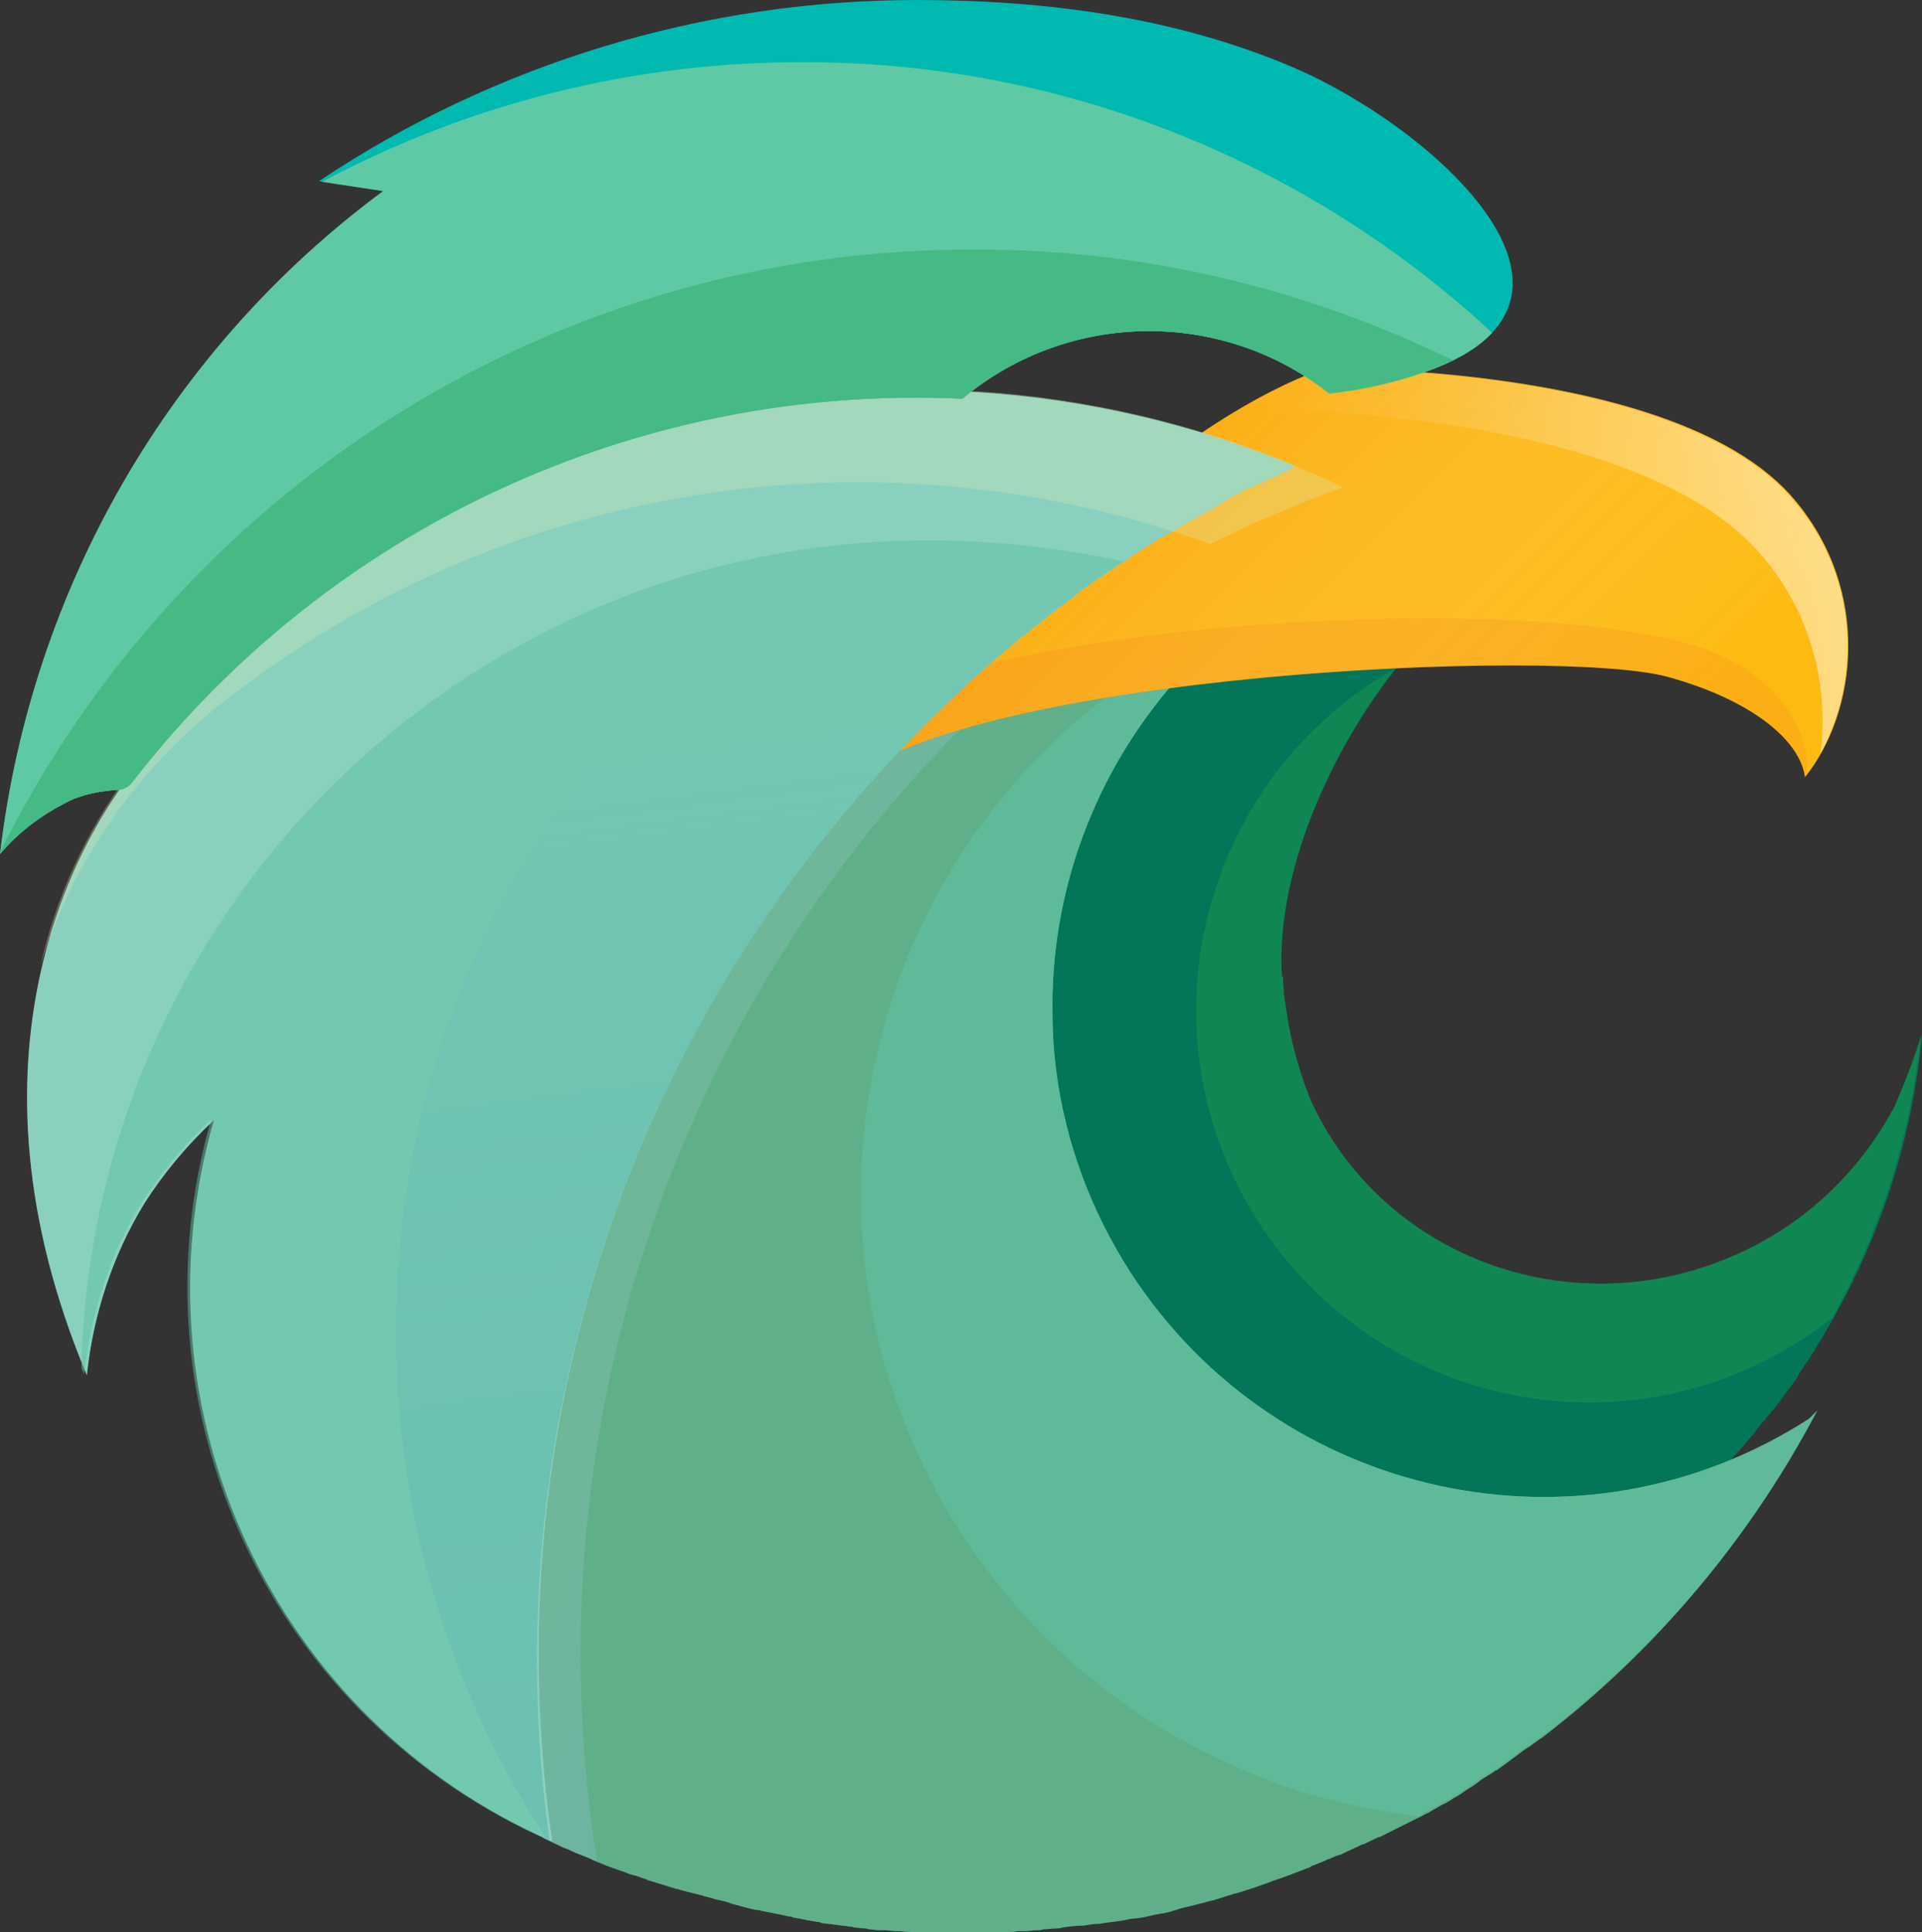 <?xml version="1.0" encoding="utf-8"?>
<!-- Generator: Adobe Illustrator 24.2.0, SVG Export Plug-In . SVG Version: 6.00 Build 0)  -->
<svg version="1.1" id="Layer_1" xmlns="http://www.w3.org/2000/svg" xmlns:xlink="http://www.w3.org/1999/xlink" x="0px" y="0px"
	 viewBox="0 0 210.2 211.3" style="enable-background:new 0 0 210.2 211.3;" xml:space="preserve">
<rect x="0" y="0" width="210.2" height="211.3" fill="#333333" stroke="none"/>
<style type="text/css">
	.st0{fill:#008C6B;}
	.st1{opacity:0.2;fill:#101D10;enable-background:new    ;}
	.st2{opacity:0.4;fill:#25A249;enable-background:new    ;}
	.st3{fill:#7DCAA9;}
	.st4{opacity:0.3;fill:#18743A;enable-background:new    ;}
	.st5{opacity:0.6;fill:#5DC1A3;enable-background:new    ;}
	.st6{opacity:0.5;fill:url(#SVGID_1_);enable-background:new    ;}
	.st7{fill:#FDBB11;}
	.st8{opacity:0.5;fill:url(#SVGID_2_);enable-background:new    ;}
	.st9{opacity:0.3;fill:url(#SVGID_3_);enable-background:new    ;}
	.st10{opacity:0.1;fill:#EE4036;enable-background:new    ;}
	.st11{fill:#98D9F3;}
	.st12{opacity:0.3;fill:#6ABD45;enable-background:new    ;}
	.st13{opacity:0.2;fill:url(#SVGID_4_);enable-background:new    ;}
	.st14{opacity:0.5;fill:#5DC1A3;enable-background:new    ;}
	.st15{opacity:0.3;fill:#D9E9B5;enable-background:new    ;}
	.st16{fill:#00B9B0;}
	.st17{opacity:0.6;fill:#9FD39F;enable-background:new    ;}
	.st18{fill:#45BA84;}
</style>
<g>
	<path class="st0" d="M210.2,113.2c-0.9,2.7-1.9,5.3-3,7.8c-3.9,7.4-10.3,13.3-18,16.5c-17.9,7.6-38.4-0.3-46-17.5
		c-1-2.6-1.8-5.3-2.3-8.1c-0.2-1.1-0.3-2.1-0.5-3.2c0-0.7-0.1-1.3-0.1-2c0,0.1-0.1,0.2-0.1,0.2c-0.8-12.1,6.2-26.6,13.9-35.5
		c-4,0.9-31.8,2.5-31.8,2.5s-28.2,35.2-15.8,78.8c3.5,12.3,11.7,28.3,19.1,33.6c0.6,0,1.3,0,1.9,0h0.2c0.3,0,0.6,0,0.9,0h0.3
		c0.3,0,0.7,0,1,0h0.2c0.8,0,1.5,0,2.3-0.1c0.1,0,0.2,0,0.3,0c0.3,0,0.6,0,0.9-0.1c0.1,0,0.2,0,0.3,0c0.3,0,0.6,0,0.9-0.1
		c0.1,0,0.1,0,0.2,0c0.8-0.1,1.5-0.1,2.3-0.2c0.1,0,0.2,0,0.3,0c0.3,0,0.6-0.1,0.9-0.1c0.1,0,0.2,0,0.3,0c0.3,0,0.6-0.1,0.9-0.1
		c0.1,0,0.2,0,0.2,0c0.4-0.1,0.8-0.1,1.2-0.2h0c0.4-0.1,0.7-0.1,1.1-0.2c0.1,0,0.2,0,0.3-0.1c0.3,0,0.6-0.1,0.8-0.1
		c0.1,0,0.2,0,0.3-0.1c0.3-0.1,0.6-0.1,0.9-0.2c0.1,0,0.2,0,0.3-0.1c0.4-0.1,0.8-0.2,1.1-0.2c0,0,0,0,0,0c0.4-0.1,0.7-0.2,1.1-0.2
		c0.1,0,0.2,0,0.3-0.1c0.3-0.1,0.5-0.1,0.8-0.2c0.1,0,0.2-0.1,0.4-0.1c0.3-0.1,0.6-0.1,0.8-0.2c0.1,0,0.2-0.1,0.3-0.1
		c0.4-0.1,0.8-0.2,1.1-0.3c0,0,0,0,0,0c0.4-0.1,0.7-0.2,1.1-0.3c0.1,0,0.2-0.1,0.3-0.1c0.3-0.1,0.5-0.2,0.8-0.2
		c0.1,0,0.3-0.1,0.4-0.1c0.3-0.1,0.5-0.2,0.8-0.3c0.1,0,0.2-0.1,0.3-0.1c0.4-0.1,0.7-0.3,1.1-0.4c0,0,0,0,0,0
		c0.4-0.1,0.7-0.3,1.1-0.4c0.1,0,0.2-0.1,0.3-0.1c0.3-0.1,0.5-0.2,0.8-0.3c0.1,0,0.3-0.1,0.4-0.1c0.3-0.1,0.5-0.2,0.8-0.3
		c0.1,0,0.2-0.1,0.3-0.1c0.4-0.1,0.7-0.3,1.1-0.4c0.5-0.2,1-0.4,1.5-0.6c0.2-0.1,0.3-0.1,0.5-0.2c0.3-0.1,0.7-0.3,1-0.5
		c0.2-0.1,0.4-0.2,0.5-0.3c0.3-0.1,0.6-0.3,0.9-0.4c0.2-0.1,0.4-0.2,0.5-0.3c0.3-0.2,0.6-0.3,0.9-0.5c0.2-0.1,0.3-0.2,0.5-0.3
		c0.3-0.2,0.7-0.4,1-0.5c0.1-0.1,0.3-0.1,0.4-0.2c0.5-0.3,0.9-0.5,1.4-0.8c0.1,0,0.1-0.1,0.2-0.1c0.4-0.2,0.8-0.4,1.1-0.7
		c0.1-0.1,0.3-0.2,0.4-0.3c0.3-0.2,0.6-0.4,0.9-0.6c0.2-0.1,0.3-0.2,0.5-0.3c0.3-0.2,0.6-0.4,0.8-0.5c0.2-0.1,0.3-0.2,0.5-0.3
		c0.3-0.2,0.6-0.4,0.9-0.6c0.1-0.1,0.3-0.2,0.4-0.3c0.4-0.2,0.7-0.5,1.1-0.7c0.1,0,0.1-0.1,0.2-0.1c0.4-0.3,0.8-0.6,1.3-0.9
		c0.1-0.1,0.2-0.1,0.2-0.2c0.3-0.2,0.7-0.5,1-0.7c0.1-0.1,0.3-0.2,0.4-0.3c0.3-0.2,0.6-0.4,0.8-0.7c0.1-0.1,0.3-0.2,0.4-0.3
		c0.3-0.2,0.5-0.4,0.8-0.7c0.1-0.1,0.3-0.2,0.4-0.3c0.3-0.2,0.6-0.5,0.9-0.7c0.1-0.1,0.2-0.2,0.3-0.3c0.8-0.7,1.5-1.4,2.3-2.1
		c0.1-0.1,0.2-0.1,0.2-0.2c0.3-0.3,0.6-0.6,0.9-0.8c0.1-0.1,0.2-0.2,0.3-0.3c0.3-0.3,0.5-0.5,0.8-0.8c0.1-0.1,0.2-0.2,0.3-0.3
		c0.3-0.3,0.5-0.5,0.8-0.8c0.1-0.1,0.2-0.2,0.3-0.3c0.3-0.3,0.6-0.6,0.8-0.9c0.1-0.1,0.1-0.1,0.2-0.2c0.7-0.8,1.3-1.5,2-2.3
		c0.1-0.1,0.1-0.2,0.2-0.3c0.2-0.3,0.5-0.6,0.7-0.9c0.1-0.1,0.2-0.2,0.3-0.3c0.2-0.3,0.5-0.6,0.7-0.9c0.1-0.1,0.2-0.2,0.3-0.3
		c0.2-0.3,0.5-0.6,0.7-0.9c0.1-0.1,0.1-0.2,0.2-0.3c0.3-0.4,0.5-0.7,0.8-1.1c0,0,0-0.1,0.1-0.1c0.3-0.4,0.6-0.8,0.9-1.3
		c0,0,0,0,0-0.1c0.3-0.4,0.5-0.8,0.8-1.2c0.1-0.1,0.1-0.2,0.2-0.3c0.2-0.3,0.4-0.6,0.6-0.9c0.1-0.1,0.2-0.2,0.2-0.4
		c0.2-0.3,0.4-0.6,0.6-0.9c0-0.1,0.1-0.1,0.1-0.2l0,0C205.4,136.2,209.1,124.9,210.2,113.2z"/>
	<path class="st1" d="M210.2,113.2c-0.9,2.7-1.9,5.3-3,7.8c-3.9,7.4-10.3,13.3-18,16.5c-17.9,7.6-38.4-0.3-46-17.5
		c-1-2.6-1.8-5.3-2.3-8.1c-0.2-1.1-0.3-2.1-0.5-3.2c0-0.7-0.1-1.3-0.1-2c0,0.1-0.1,0.2-0.1,0.2c-0.8-12.1,6.2-26.6,13.9-35.5
		c-4,0.9-31.8,2.5-31.8,2.5s-28.2,35.2-15.8,78.8c3.5,12.3,11.7,28.3,19.1,33.6c0.6,0,1.3,0,1.9,0h0.2c0.3,0,0.6,0,0.9,0h0.3
		c0.3,0,0.7,0,1,0h0.2c0.8,0,1.5,0,2.3-0.1c0.1,0,0.2,0,0.3,0c0.3,0,0.6,0,0.9-0.1c0.1,0,0.2,0,0.3,0c0.3,0,0.6,0,0.9-0.1
		c0.1,0,0.1,0,0.2,0c0.8-0.1,1.5-0.1,2.3-0.2c0.1,0,0.2,0,0.3,0c0.3,0,0.6-0.1,0.9-0.1c0.1,0,0.2,0,0.3,0c0.3,0,0.6-0.1,0.9-0.1
		c0.1,0,0.2,0,0.2,0c0.4-0.1,0.8-0.1,1.2-0.2h0c0.4-0.1,0.7-0.1,1.1-0.2c0.1,0,0.2,0,0.3-0.1c0.3,0,0.6-0.1,0.8-0.1
		c0.1,0,0.2,0,0.3-0.1c0.3-0.1,0.6-0.1,0.9-0.2c0.1,0,0.2,0,0.3-0.1c0.4-0.1,0.8-0.2,1.1-0.2c0,0,0,0,0,0c0.4-0.1,0.7-0.2,1.1-0.2
		c0.1,0,0.2,0,0.3-0.1c0.3-0.1,0.5-0.1,0.8-0.2c0.1,0,0.2-0.1,0.4-0.1c0.3-0.1,0.6-0.1,0.8-0.2c0.1,0,0.2-0.1,0.3-0.1
		c0.4-0.1,0.8-0.2,1.1-0.3c0,0,0,0,0,0c0.4-0.1,0.7-0.2,1.1-0.3c0.1,0,0.2-0.1,0.3-0.1c0.3-0.1,0.5-0.2,0.8-0.2
		c0.1,0,0.3-0.1,0.4-0.1c0.3-0.1,0.5-0.2,0.8-0.3c0.1,0,0.2-0.1,0.3-0.1c0.4-0.1,0.7-0.3,1.1-0.4c0,0,0,0,0,0
		c0.4-0.1,0.7-0.3,1.1-0.4c0.1,0,0.2-0.1,0.3-0.1c0.3-0.1,0.5-0.2,0.8-0.3c0.1,0,0.3-0.1,0.4-0.1c0.3-0.1,0.5-0.2,0.8-0.3
		c0.1,0,0.2-0.1,0.3-0.1c0.4-0.1,0.7-0.3,1.1-0.4c0.5-0.2,1-0.4,1.5-0.6c0.2-0.1,0.3-0.1,0.5-0.2c0.3-0.1,0.7-0.3,1-0.5
		c0.2-0.1,0.4-0.2,0.5-0.3c0.3-0.1,0.6-0.3,0.9-0.4c0.2-0.1,0.4-0.2,0.5-0.3c0.3-0.2,0.6-0.3,0.9-0.5c0.2-0.1,0.3-0.2,0.5-0.3
		c0.3-0.2,0.7-0.4,1-0.5c0.1-0.1,0.3-0.1,0.4-0.2c0.5-0.3,0.9-0.5,1.4-0.8c0.1,0,0.1-0.1,0.2-0.1c0.4-0.2,0.8-0.4,1.1-0.7
		c0.1-0.1,0.3-0.2,0.4-0.3c0.3-0.2,0.6-0.4,0.9-0.6c0.2-0.1,0.3-0.2,0.5-0.3c0.3-0.2,0.6-0.4,0.8-0.5c0.2-0.1,0.3-0.2,0.5-0.3
		c0.3-0.2,0.6-0.4,0.9-0.6c0.1-0.1,0.3-0.2,0.4-0.3c0.4-0.2,0.7-0.5,1.1-0.7c0.1,0,0.1-0.1,0.2-0.1c0.4-0.3,0.8-0.6,1.3-0.9
		c0.1-0.1,0.2-0.1,0.2-0.2c0.3-0.2,0.7-0.5,1-0.7c0.1-0.1,0.3-0.2,0.4-0.3c0.3-0.2,0.6-0.4,0.8-0.7c0.1-0.1,0.3-0.2,0.4-0.3
		c0.3-0.2,0.5-0.4,0.8-0.7c0.1-0.1,0.3-0.2,0.4-0.3c0.3-0.2,0.6-0.5,0.9-0.7c0.1-0.1,0.2-0.2,0.3-0.3c0.8-0.7,1.5-1.4,2.3-2.1
		c0.1-0.1,0.2-0.1,0.2-0.2c0.3-0.3,0.6-0.6,0.9-0.8c0.1-0.1,0.2-0.2,0.3-0.3c0.3-0.3,0.5-0.5,0.8-0.8c0.1-0.1,0.2-0.2,0.3-0.3
		c0.3-0.3,0.5-0.5,0.8-0.8c0.1-0.1,0.2-0.2,0.3-0.3c0.3-0.3,0.6-0.6,0.8-0.9c0.1-0.1,0.1-0.1,0.2-0.2c0.7-0.8,1.3-1.5,2-2.3
		c0.1-0.1,0.1-0.2,0.2-0.3c0.2-0.3,0.5-0.6,0.7-0.9c0.1-0.1,0.2-0.2,0.3-0.3c0.2-0.3,0.5-0.6,0.7-0.9c0.1-0.1,0.2-0.2,0.3-0.3
		c0.2-0.3,0.5-0.6,0.7-0.9c0.1-0.1,0.1-0.2,0.2-0.3c0.3-0.4,0.5-0.7,0.8-1.1c0,0,0-0.1,0.1-0.1c0.3-0.4,0.6-0.8,0.9-1.3
		c0,0,0,0,0-0.1c0.3-0.4,0.5-0.8,0.8-1.2c0.1-0.1,0.1-0.2,0.2-0.3c0.2-0.3,0.4-0.6,0.6-0.9c0.1-0.1,0.2-0.2,0.2-0.4
		c0.2-0.3,0.4-0.6,0.6-0.9c0-0.1,0.1-0.1,0.1-0.2l0,0C205.4,136.2,209.1,124.9,210.2,113.2z"/>
	<path class="st2" d="M207.2,121c-3.9,7.4-10.3,13.3-18,16.5c-17.9,7.6-38.4-0.3-46-17.5c-1-2.6-1.8-5.3-2.3-8.1
		c-0.2-1.1-0.3-2.1-0.5-3.2c0-0.7-0.1-1.3-0.1-2c0,0.1-0.1,0.2-0.1,0.2c-0.8-11.3,5.3-24.8,12.4-33.8
		c-20.6,11.7-27.9,37.9-16.2,58.5s37.9,27.9,58.5,16.2c1.9-1.1,3.8-2.3,5.5-3.7c5.3-9.6,8.6-20.1,9.7-31
		C209.3,115.9,208.3,118.5,207.2,121z"/>
	<path class="st3" d="M198.7,154.3c-0.3,0.3-0.6,0.6-0.9,0.9c-24.9,16-58.1,8.8-74.2-16.1c-4.3-6.7-7.1-14.2-8.1-22.1
		c-0.3-2.3-0.4-4.6-0.4-7c0-13.6,5.2-26.7,14.5-36.7c-6.9,0.5-13.3,1.2-15.6,1.7c-11.2,2.7-21.1,8.5-29.6,16.5
		C69,106,58.4,127.2,53.4,149.1c-3.8,16.8-0.3,41.4,6,51.9c0.8,0.4,1.5,0.7,2.3,1.1c0.1,0,0.2,0.1,0.3,0.1c0.4,0.2,0.7,0.3,1.1,0.5
		c0.1,0,0.2,0.1,0.3,0.1c0.4,0.2,0.8,0.3,1.2,0.5c0.1,0,0.1,0.1,0.2,0.1c0.9,0.4,1.9,0.8,2.8,1.1c0.1,0,0.2,0.1,0.3,0.1
		c0.4,0.1,0.7,0.3,1.1,0.4c0.1,0,0.2,0.1,0.4,0.1c0.4,0.1,0.8,0.3,1.2,0.4c0.1,0,0.2,0.1,0.2,0.1c1,0.3,1.9,0.6,2.9,0.9
		c0.1,0,0.2,0.1,0.4,0.1c0.4,0.1,0.7,0.2,1.1,0.3c0.1,0,0.3,0.1,0.4,0.1c0.4,0.1,0.8,0.2,1.2,0.3c0.1,0,0.2,0.1,0.3,0.1
		c0.5,0.1,1,0.3,1.5,0.4l0,0c0.5,0.1,1,0.2,1.4,0.4c0.1,0,0.3,0.1,0.4,0.1c0.4,0.1,0.7,0.2,1.1,0.3c0.1,0,0.3,0.1,0.4,0.1
		c0.4,0.1,0.8,0.2,1.1,0.2c0.1,0,0.2,0.1,0.4,0.1c0.5,0.1,1,0.2,1.5,0.3c0,0,0,0,0,0c0.5,0.1,1,0.2,1.4,0.3c0.1,0,0.3,0,0.4,0.1
		c0.4,0.1,0.7,0.1,1.1,0.2c0.2,0,0.3,0.1,0.5,0.1c0.4,0.1,0.7,0.1,1.1,0.2c0.1,0,0.3,0,0.4,0.1c0.5,0.1,1,0.1,1.5,0.2c0,0,0,0,0.1,0
		c0.5,0.1,1,0.1,1.5,0.2c0.2,0,0.3,0,0.5,0.1c0.4,0,0.7,0.1,1.1,0.1c0.2,0,0.3,0,0.5,0.1c0.4,0,0.7,0.1,1.1,0.1c0.2,0,0.3,0,0.5,0
		c0.5,0,1,0.1,1.5,0.1h0.1c0.5,0,1,0.1,1.5,0.1c0.2,0,0.3,0,0.5,0c0.4,0,0.7,0,1.1,0c0.2,0,0.4,0,0.5,0c0.4,0,0.7,0,1.1,0
		c0.2,0,0.3,0,0.5,0c0.5,0,1,0,1.6,0c0.7,0,1.4,0,2.1,0c0.2,0,0.4,0,0.7,0c0.5,0,0.9,0,1.4,0c0.3,0,0.5,0,0.8,0c0.4,0,0.9,0,1.3-0.1
		c0.3,0,0.5,0,0.8,0c0.4,0,0.9-0.1,1.3-0.1c0.3,0,0.5,0,0.7-0.1c0.5,0,1-0.1,1.5-0.1c0.2,0,0.4,0,0.6-0.1c0.7-0.1,1.4-0.2,2-0.2
		c0.1,0,0.2,0,0.3,0c0.6-0.1,1.1-0.2,1.7-0.2c0.2,0,0.4-0.1,0.7-0.1c0.5-0.1,0.9-0.1,1.4-0.2c0.2,0,0.5-0.1,0.7-0.1
		c0.4-0.1,0.9-0.2,1.3-0.2c0.2,0,0.5-0.1,0.7-0.1c0.5-0.1,0.9-0.2,1.3-0.3c0.2,0,0.4-0.1,0.6-0.1c0.6-0.1,1.1-0.2,1.6-0.4
		c0.1,0,0.2,0,0.3-0.1c0.7-0.2,1.3-0.3,2-0.5c0.1,0,0.3-0.1,0.4-0.1c0.5-0.1,1-0.3,1.6-0.4c0.2-0.1,0.4-0.1,0.6-0.2
		c0.4-0.1,0.9-0.3,1.3-0.4c0.2-0.1,0.4-0.1,0.7-0.2c0.4-0.1,0.9-0.3,1.3-0.4c0.2-0.1,0.4-0.1,0.6-0.2c0.5-0.2,0.9-0.3,1.4-0.5
		c0.2-0.1,0.3-0.1,0.5-0.2c1.3-0.4,2.5-0.9,3.8-1.4c0.1,0,0.3-0.1,0.4-0.2c0.5-0.2,1-0.4,1.5-0.6c0.2-0.1,0.4-0.2,0.5-0.2
		c0.4-0.2,0.9-0.4,1.3-0.5c0.2-0.1,0.4-0.2,0.6-0.3c0.4-0.2,0.9-0.4,1.3-0.6c0.2-0.1,0.3-0.2,0.5-0.2c0.5-0.2,1-0.5,1.5-0.7
		c0.1-0.1,0.2-0.1,0.3-0.1c1.2-0.6,2.4-1.2,3.6-1.8c0.1-0.1,0.3-0.1,0.4-0.2c0.5-0.2,0.9-0.5,1.4-0.7c0.2-0.1,0.3-0.2,0.5-0.3
		c0.4-0.2,0.8-0.5,1.3-0.7c0.2-0.1,0.3-0.2,0.5-0.3c0.4-0.3,0.9-0.5,1.3-0.8c0.1-0.1,0.3-0.2,0.4-0.3c0.5-0.3,1-0.6,1.5-1
		c0,0,0.1-0.1,0.1-0.1c0.6-0.4,1.2-0.7,1.7-1.1c0,0,0,0,0.1,0c0.5-0.4,1-0.7,1.5-1.1c0.1-0.1,0.3-0.2,0.4-0.3
		c0.4-0.3,0.8-0.6,1.2-0.9c0.2-0.1,0.3-0.2,0.5-0.3c0.4-0.3,0.8-0.6,1.1-0.8c0.1-0.1,0.2-0.1,0.3-0.2h0
		C181.2,180.4,191.4,168.2,198.7,154.3z"/>
	<path class="st4" d="M198.7,154.3c-0.3,0.3-0.6,0.6-0.9,0.9c-24.9,16-58.1,8.8-74.2-16.1c-4.3-6.7-7.1-14.2-8.1-22.1
		c-0.3-2.3-0.4-4.6-0.4-7c0-13.6,5.2-26.7,14.5-36.7c-6.9,0.5-13.3,1.2-15.6,1.7c-11.2,2.7-21.1,8.5-29.6,16.5
		C69,106,58.4,127.2,53.4,149.1c-3.8,16.8-0.3,41.4,6,51.9c0.8,0.4,1.5,0.7,2.3,1.1c0.1,0,0.2,0.1,0.3,0.1c0.4,0.2,0.7,0.3,1.1,0.5
		c0.1,0,0.2,0.1,0.3,0.1c0.4,0.2,0.8,0.3,1.2,0.5c0.1,0,0.1,0.1,0.2,0.1c0.9,0.4,1.9,0.8,2.8,1.1c0.1,0,0.2,0.1,0.3,0.1
		c0.4,0.1,0.7,0.3,1.1,0.4c0.1,0,0.2,0.1,0.4,0.1c0.4,0.1,0.8,0.3,1.2,0.4c0.1,0,0.2,0.1,0.2,0.1c1,0.3,1.9,0.6,2.9,0.9
		c0.1,0,0.2,0.1,0.4,0.1c0.4,0.1,0.7,0.2,1.1,0.3c0.1,0,0.3,0.1,0.4,0.1c0.4,0.1,0.8,0.2,1.2,0.3c0.1,0,0.2,0.1,0.3,0.1
		c0.5,0.1,1,0.3,1.5,0.4l0,0c0.5,0.1,1,0.2,1.4,0.4c0.1,0,0.3,0.1,0.4,0.1c0.4,0.1,0.7,0.2,1.1,0.3c0.1,0,0.3,0.1,0.4,0.1
		c0.4,0.1,0.8,0.2,1.1,0.2c0.1,0,0.2,0.1,0.4,0.1c0.5,0.1,1,0.2,1.5,0.3c0,0,0,0,0,0c0.5,0.1,1,0.2,1.4,0.3c0.1,0,0.3,0,0.4,0.1
		c0.4,0.1,0.7,0.1,1.1,0.2c0.2,0,0.3,0.1,0.5,0.1c0.4,0.1,0.7,0.1,1.1,0.2c0.1,0,0.3,0,0.4,0.1c0.5,0.1,1,0.1,1.5,0.2c0,0,0,0,0.1,0
		c0.5,0.1,1,0.1,1.5,0.2c0.2,0,0.3,0,0.5,0.1c0.4,0,0.7,0.1,1.1,0.1c0.2,0,0.3,0,0.5,0.1c0.4,0,0.7,0.1,1.1,0.1c0.2,0,0.3,0,0.5,0
		c0.5,0,1,0.1,1.5,0.1h0.1c0.5,0,1,0.1,1.5,0.1c0.2,0,0.3,0,0.5,0c0.4,0,0.7,0,1.1,0c0.2,0,0.4,0,0.5,0c0.4,0,0.7,0,1.1,0
		c0.2,0,0.3,0,0.5,0c0.5,0,1,0,1.6,0c0.7,0,1.4,0,2.1,0c0.2,0,0.4,0,0.7,0c0.5,0,0.9,0,1.4,0c0.3,0,0.5,0,0.8,0c0.4,0,0.9,0,1.3-0.1
		c0.3,0,0.5,0,0.8,0c0.4,0,0.9-0.1,1.3-0.1c0.3,0,0.5,0,0.7-0.1c0.5,0,1-0.1,1.5-0.1c0.2,0,0.4,0,0.6-0.1c0.7-0.1,1.4-0.2,2-0.2
		c0.1,0,0.2,0,0.3,0c0.6-0.1,1.1-0.2,1.7-0.2c0.2,0,0.4-0.1,0.7-0.1c0.5-0.1,0.9-0.1,1.4-0.2c0.2,0,0.5-0.1,0.7-0.1
		c0.4-0.1,0.9-0.2,1.3-0.2c0.2,0,0.5-0.1,0.7-0.1c0.5-0.1,0.9-0.2,1.3-0.3c0.2,0,0.4-0.1,0.6-0.1c0.6-0.1,1.1-0.2,1.6-0.4
		c0.1,0,0.2,0,0.3-0.1c0.7-0.2,1.3-0.3,2-0.5c0.1,0,0.3-0.1,0.4-0.1c0.5-0.1,1-0.3,1.6-0.4c0.2-0.1,0.4-0.1,0.6-0.2
		c0.4-0.1,0.9-0.3,1.3-0.4c0.2-0.1,0.4-0.1,0.7-0.2c0.4-0.1,0.9-0.3,1.3-0.4c0.2-0.1,0.4-0.1,0.6-0.2c0.5-0.2,0.9-0.3,1.4-0.5
		c0.2-0.1,0.3-0.1,0.5-0.2c1.3-0.4,2.5-0.9,3.8-1.4c0.1,0,0.3-0.1,0.4-0.2c0.5-0.2,1-0.4,1.5-0.6c0.2-0.1,0.4-0.2,0.5-0.2
		c0.4-0.2,0.9-0.4,1.3-0.5c0.2-0.1,0.4-0.2,0.6-0.3c0.4-0.2,0.9-0.4,1.3-0.6c0.2-0.1,0.3-0.2,0.5-0.2c0.5-0.2,1-0.5,1.5-0.7
		c0.1-0.1,0.2-0.1,0.3-0.1c1.2-0.6,2.4-1.2,3.6-1.8c0.1-0.1,0.3-0.1,0.4-0.2c0.5-0.2,0.9-0.5,1.4-0.7c0.2-0.1,0.3-0.2,0.5-0.3
		c0.4-0.2,0.8-0.5,1.3-0.7c0.2-0.1,0.3-0.2,0.5-0.3c0.4-0.3,0.9-0.5,1.3-0.8c0.1-0.1,0.3-0.2,0.4-0.3c0.5-0.3,1-0.6,1.5-1
		c0,0,0.1-0.1,0.1-0.1c0.6-0.4,1.2-0.7,1.7-1.1c0,0,0,0,0.1,0c0.5-0.4,1-0.7,1.5-1.1c0.1-0.1,0.3-0.2,0.4-0.3
		c0.4-0.3,0.8-0.6,1.2-0.9c0.2-0.1,0.3-0.2,0.5-0.3c0.4-0.3,0.8-0.6,1.1-0.8c0.1-0.1,0.2-0.1,0.3-0.2h0
		C181.2,180.4,191.4,168.2,198.7,154.3z"/>
	<path class="st5" d="M197.8,155.2c-24.9,16-58.1,8.8-74.2-16.1c-4.3-6.7-7.1-14.2-8.1-22.1c-0.3-2.3-0.4-4.6-0.4-7
		c0-13.6,5.2-26.7,14.5-36.7c-1.7,0.1-3.4,0.3-5.1,0.4c-31.4,21.1-39.8,63.6-18.7,95c11.2,16.7,29.2,27.6,49.2,29.9
		c0.5-0.2,0.9-0.5,1.4-0.7c0.2-0.1,0.3-0.2,0.5-0.3c0.4-0.2,0.8-0.5,1.3-0.7c0.2-0.1,0.3-0.2,0.5-0.3c0.4-0.3,0.9-0.5,1.3-0.8
		c0.1-0.1,0.3-0.2,0.4-0.3c0.5-0.3,1-0.6,1.5-1c0,0,0.1-0.1,0.1-0.1c0.6-0.4,1.2-0.7,1.7-1.1c0,0,0,0,0.1,0c0.5-0.4,1-0.7,1.5-1.1
		c0.1-0.1,0.3-0.2,0.4-0.3c0.4-0.3,0.8-0.6,1.2-0.9c0.2-0.1,0.3-0.2,0.5-0.3c0.4-0.3,0.8-0.6,1.1-0.8c0.1-0.1,0.2-0.1,0.3-0.2h0
		c12.5-9.5,22.7-21.6,30-35.5C198.4,154.7,198.1,155,197.8,155.2z"/>
	
		<linearGradient id="SVGID_1_" gradientUnits="userSpaceOnUse" x1="67.717" y1="63.776" x2="166.646" y2="25.59" gradientTransform="matrix(1 0 0 -1 -18.398 189.648)">
		<stop  offset="0" style="stop-color:#FAFBFB;stop-opacity:0"/>
		<stop  offset="0.112" style="stop-color:#D7E7F2;stop-opacity:0.19"/>
		<stop  offset="0.274" style="stop-color:#ABCCE7;stop-opacity:0.435"/>
		<stop  offset="0.434" style="stop-color:#86B7DE;stop-opacity:0.638"/>
		<stop  offset="0.59" style="stop-color:#69A6D6;stop-opacity:0.796"/>
		<stop  offset="0.739" style="stop-color:#559AD1;stop-opacity:0.909"/>
		<stop  offset="0.879" style="stop-color:#4892CE;stop-opacity:0.977"/>
		<stop  offset="1" style="stop-color:#4490CD"/>
	</linearGradient>
	<path class="st6" d="M63.5,180.8c0-39.2,16-76.8,44.4-103.9c-8.8,3.2-16.8,8.2-23.6,14.7C69,106,58.4,127.2,53.4,149.1
		c-3.8,16.8-0.3,41.4,6,51.9c0.8,0.4,1.5,0.7,2.3,1.1c0.1,0,0.2,0.1,0.3,0.1c0.4,0.2,0.7,0.3,1.1,0.5c0.1,0,0.2,0.1,0.3,0.1
		c0.4,0.2,0.8,0.3,1.2,0.5c0.1,0,0.1,0.1,0.2,0.1c0.2,0.1,0.3,0.1,0.5,0.2C64.1,196.1,63.5,188.4,63.5,180.8z"/>
	<path class="st7" d="M182.3,74c9.5,2.6,14.6,7.1,15.1,11c5.7-7.1,7.3-20.3-1.1-30.3c-12.5-15-51.5-14.4-51.5-14.4
		s-11.2,3.5-24.1,15.7c-15.7,14.9-28.5,29.7-28.5,29.7C106.6,73.6,170.4,70.8,182.3,74z"/>
	
		<linearGradient id="SVGID_2_" gradientUnits="userSpaceOnUse" x1="157.913" y1="122.616" x2="218.393" y2="133.28" gradientTransform="matrix(1 0 0 -1 -18.398 189.648)">
		<stop  offset="0" style="stop-color:#FFFFFF;stop-opacity:0"/>
		<stop  offset="8.797000e-02" style="stop-color:#FFFFFF;stop-opacity:4.749000e-02"/>
		<stop  offset="0.248" style="stop-color:#FFFFFF;stop-opacity:0.174"/>
		<stop  offset="0.461" style="stop-color:#FFFFFF;stop-opacity:0.379"/>
		<stop  offset="0.72" style="stop-color:#FFFFFF;stop-opacity:0.662"/>
		<stop  offset="1" style="stop-color:#FFFFFF"/>
	</linearGradient>
	<path class="st8" d="M192.8,60.9c5,5.9,7.3,13.7,6.3,21.5c4.8-8.9,3.7-19.9-2.9-27.6c-12.5-15-51.5-14.4-51.5-14.4
		c-3.2,1.1-6.3,2.6-9.3,4.4C142,44.7,179.9,45.4,192.8,60.9z"/>
	
		<linearGradient id="SVGID_3_" gradientUnits="userSpaceOnUse" x1="196.662" y1="85.538" x2="143.755" y2="138.445" gradientTransform="matrix(1 0 0 -1 -18.398 189.648)">
		<stop  offset="0.177" style="stop-color:#FFFFFF;stop-opacity:0"/>
		<stop  offset="1" style="stop-color:#F6921E"/>
	</linearGradient>
	<path class="st9" d="M182.3,74c9.5,2.6,14.6,7.1,15.1,11c5.7-7.1,7.3-20.3-1.1-30.3c-12.5-15-51.5-14.4-51.5-14.4
		s-11.2,3.5-24.1,15.7c-15.7,14.9-28.5,29.7-28.5,29.7C106.6,73.6,170.4,70.8,182.3,74z"/>
	<path class="st10" d="M185,70.5c-16.5-4.9-59.1-3.5-83.4,3.8c-3.3,3.6-9.3,11.4-9.3,11.4c14.4-12.1,78.1-14.9,90-11.7
		c9.5,2.6,14.6,7.1,15.1,11C198.3,83.8,197.4,74.2,185,70.5z"/>
	<path class="st11" d="M103.5,77c0.3-0.3,0.7-0.6,1-0.9c0,0,0.1-0.1,0.1-0.1c0.3-0.3,0.6-0.6,0.9-0.9c0,0,0.1-0.1,0.1-0.1
		c0.3-0.3,0.6-0.6,1-0.9c0,0,0,0,0.1-0.1c1.4-1.3,2.9-2.5,4.3-3.7c0,0,0.1,0,0.1-0.1c0.3-0.3,0.7-0.5,1-0.8c0.1,0,0.1-0.1,0.2-0.1
		c0.3-0.3,0.6-0.5,0.9-0.8c0.1,0,0.1-0.1,0.2-0.1c0.3-0.3,0.7-0.5,1-0.8c0,0,0.1-0.1,0.1-0.1c1.1-0.9,2.3-1.7,3.4-2.6
		c0,0,0.1,0,0.1-0.1c0.3-0.3,0.7-0.5,1-0.7c0.1-0.1,0.1-0.1,0.2-0.2c0.3-0.2,0.6-0.4,0.9-0.6c0.1-0.1,0.2-0.1,0.3-0.2
		c0.3-0.2,0.6-0.4,0.9-0.6c0.1-0.1,0.2-0.1,0.3-0.2c0.3-0.2,0.6-0.4,0.9-0.6c0.1-0.1,0.1-0.1,0.2-0.1c0.4-0.3,0.8-0.5,1.1-0.8l0,0
		c0.8-0.5,1.6-1,2.4-1.5c0.1-0.1,0.2-0.1,0.3-0.2c0.3-0.2,0.6-0.4,0.9-0.5c0.1-0.1,0.2-0.1,0.4-0.2c0.3-0.2,0.5-0.3,0.8-0.5
		c0.1-0.1,0.3-0.2,0.4-0.2c0.3-0.2,0.5-0.3,0.8-0.5c0.1-0.1,0.3-0.2,0.4-0.2c0.3-0.2,0.6-0.3,0.9-0.5c0.1-0.1,0.2-0.1,0.3-0.2
		c0.4-0.2,0.7-0.4,1.1-0.6c0,0,0.1,0,0.1-0.1c0.4-0.2,0.8-0.4,1.2-0.7c0.1-0.1,0.2-0.1,0.3-0.2c0.3-0.2,0.6-0.3,0.9-0.5
		c0.1-0.1,0.3-0.2,0.4-0.2c0.3-0.1,0.5-0.3,0.8-0.4c0.2-0.1,0.3-0.2,0.5-0.2c0.2-0.1,0.5-0.3,0.8-0.4c0.2-0.1,0.3-0.2,0.5-0.2
		c0.3-0.1,0.5-0.3,0.8-0.4c0.2-0.1,0.3-0.2,0.5-0.2c0.3-0.1,0.6-0.3,0.8-0.4c0.1-0.1,0.3-0.1,0.4-0.2c0.4-0.2,0.8-0.4,1.2-0.6
		c-45.2-18.8-97.4-5-127.4,33.7c-5.6,7.2-19.5,30.6-4.8,65.7c0.7-6.6,2.8-13.1,6.3-18.8c2.1-3.3,4.7-6.4,7.6-9.1
		c-9.2,31.9,6.6,65.6,37,78.9l0,0c0,0,0,0,0,0l0,0C53.7,155.3,69.9,109,103.5,77L103.5,77z"/>
	<path class="st12" d="M103.5,77c0.3-0.3,0.7-0.6,1-0.9c0,0,0.1-0.1,0.1-0.1c0.3-0.3,0.6-0.6,0.9-0.9c0,0,0.1-0.1,0.1-0.1
		c0.3-0.3,0.6-0.6,1-0.9c0,0,0,0,0.1-0.1c1.4-1.3,2.9-2.5,4.3-3.7c0,0,0.1,0,0.1-0.1c0.3-0.3,0.7-0.5,1-0.8c0.1,0,0.1-0.1,0.2-0.1
		c0.3-0.3,0.6-0.5,0.9-0.8c0.1,0,0.1-0.1,0.2-0.1c0.3-0.3,0.7-0.5,1-0.8c0,0,0.1-0.1,0.1-0.1c1.1-0.9,2.3-1.7,3.4-2.6
		c0,0,0.1,0,0.1-0.1c0.3-0.3,0.7-0.5,1-0.7c0.1-0.1,0.1-0.1,0.2-0.2c0.3-0.2,0.6-0.4,0.9-0.6c0.1-0.1,0.2-0.1,0.3-0.2
		c0.3-0.2,0.6-0.4,0.9-0.6c0.1-0.1,0.2-0.1,0.3-0.2c0.3-0.2,0.6-0.4,0.9-0.6c0.1-0.1,0.1-0.1,0.2-0.1c0.4-0.3,0.8-0.5,1.1-0.8l0,0
		c0.8-0.5,1.6-1,2.4-1.5c0.1-0.1,0.2-0.1,0.3-0.2c0.3-0.2,0.6-0.4,0.9-0.5c0.1-0.1,0.2-0.1,0.4-0.2c0.3-0.2,0.5-0.3,0.8-0.5
		c0.1-0.1,0.3-0.2,0.4-0.2c0.3-0.2,0.5-0.3,0.8-0.5c0.1-0.1,0.3-0.2,0.4-0.2c0.3-0.2,0.6-0.3,0.9-0.5c0.1-0.1,0.2-0.1,0.3-0.2
		c0.4-0.2,0.7-0.4,1.1-0.6c0,0,0.1,0,0.1-0.1c0.4-0.2,0.8-0.4,1.2-0.7c0.1-0.1,0.2-0.1,0.3-0.2c0.3-0.2,0.6-0.3,0.9-0.5
		c0.1-0.1,0.3-0.2,0.4-0.2c0.3-0.1,0.5-0.3,0.8-0.4c0.2-0.1,0.3-0.2,0.5-0.2c0.2-0.1,0.5-0.3,0.8-0.4c0.2-0.1,0.3-0.2,0.5-0.2
		c0.3-0.1,0.5-0.3,0.8-0.4c0.2-0.1,0.3-0.2,0.5-0.2c0.3-0.1,0.6-0.3,0.8-0.4c0.1-0.1,0.3-0.1,0.4-0.2c0.4-0.2,0.8-0.4,1.2-0.6
		c-45.2-18.8-97.4-5-127.4,33.7c-5.6,7.2-19.5,30.6-4.8,65.7c0.7-6.6,2.8-13.1,6.3-18.8c2.1-3.3,4.7-6.4,7.6-9.1
		c-9.2,31.9,6.6,65.6,37,78.9l0,0c0,0,0,0,0,0l0,0C53.7,155.3,69.9,109,103.5,77L103.5,77z"/>
	
		<linearGradient id="SVGID_4_" gradientUnits="userSpaceOnUse" x1="106.448" y1="121.501" x2="124.247" y2="-15.783" gradientTransform="matrix(1 0 0 -1 -18.398 189.648)">
		<stop  offset="0" style="stop-color:#72C3ED;stop-opacity:0"/>
		<stop  offset="3.354000e-02" style="stop-color:#6DBEEA;stop-opacity:0.103"/>
		<stop  offset="0.111" style="stop-color:#64B3E3;stop-opacity:0.312"/>
		<stop  offset="0.195" style="stop-color:#5BAADD;stop-opacity:0.497"/>
		<stop  offset="0.284" style="stop-color:#54A2D8;stop-opacity:0.653"/>
		<stop  offset="0.38" style="stop-color:#4E9BD4;stop-opacity:0.78"/>
		<stop  offset="0.485" style="stop-color:#4A96D1;stop-opacity:0.878"/>
		<stop  offset="0.605" style="stop-color:#4693CF;stop-opacity:0.948"/>
		<stop  offset="0.751" style="stop-color:#4591CD;stop-opacity:0.988"/>
		<stop  offset="1" style="stop-color:#4490CD"/>
	</linearGradient>
	<path class="st13" d="M43.3,145.6c0,19.8,5.7,39.2,16.6,55.7c0.1,0,0.1,0.1,0.2,0.1l0,0c0,0,0,0,0,0l0,0
		c-6.4-46,9.8-92.3,43.5-124.4c0.3-0.3,0.7-0.6,1-0.9c0,0,0.1-0.1,0.1-0.1c0.3-0.3,0.6-0.6,0.9-0.9c0,0,0.1-0.1,0.1-0.1
		c0.3-0.3,0.6-0.6,1-0.9c0,0,0,0,0.1-0.1c1.4-1.3,2.9-2.5,4.3-3.7c0,0,0.1,0,0.1-0.1c0.3-0.3,0.7-0.5,1-0.8c0.1,0,0.1-0.1,0.2-0.1
		c0.3-0.3,0.6-0.5,0.9-0.8c0.1,0,0.1-0.1,0.2-0.1c0.3-0.3,0.7-0.5,1-0.8c0,0,0.1-0.1,0.1-0.1c1.1-0.9,2.3-1.7,3.4-2.6
		c0,0,0.1,0,0.1-0.1c0.3-0.3,0.7-0.5,1-0.7c0.1-0.1,0.1-0.1,0.2-0.2c0.3-0.2,0.6-0.4,0.9-0.6c0.1-0.1,0.2-0.1,0.3-0.2
		c0.3-0.2,0.6-0.4,0.9-0.6c0.1-0.1,0.2-0.1,0.3-0.2c0.3-0.2,0.6-0.4,0.9-0.6c0.1-0.1,0.1-0.1,0.2-0.1c0.4-0.3,0.8-0.5,1.1-0.8l0,0
		c0.8-0.5,1.6-1,2.4-1.5c0.1-0.1,0.2-0.1,0.3-0.2c0.3-0.2,0.6-0.4,0.9-0.5c0.1-0.1,0.2-0.1,0.4-0.2c0.3-0.2,0.5-0.3,0.8-0.5
		c0.1-0.1,0.3-0.2,0.4-0.2c0.3-0.2,0.5-0.3,0.8-0.5c0.1-0.1,0.3-0.2,0.4-0.2c0.3-0.2,0.6-0.3,0.9-0.5c0.1-0.1,0.2-0.1,0.3-0.2
		c0.4-0.2,0.7-0.4,1.1-0.6c0,0,0.1,0,0.1-0.1c0.4-0.2,0.8-0.4,1.2-0.7c0.1-0.1,0.2-0.1,0.3-0.2c0.3-0.2,0.6-0.3,0.9-0.5
		c0.1-0.1,0.3-0.2,0.4-0.2c0.3-0.1,0.5-0.3,0.8-0.4c0.2-0.1,0.3-0.2,0.5-0.2c0.2-0.1,0.5-0.3,0.8-0.4c0.2-0.1,0.3-0.2,0.5-0.2
		c0.3-0.1,0.5-0.3,0.8-0.4c0.2-0.1,0.3-0.2,0.5-0.2c0.3-0.1,0.6-0.3,0.8-0.4c0.1-0.1,0.3-0.1,0.4-0.2c0.4-0.2,0.8-0.4,1.2-0.6
		c-5.2-2.2-10.6-3.9-16.1-5.3C77.7,55.1,43.3,96.9,43.3,145.6z"/>
	<path class="st14" d="M101.5,59.1c-50.3,0-91.4,40.2-92.6,90.5c0.1,0.2,0.2,0.5,0.3,0.7c0.7-6.6,2.8-13.1,6.3-18.8
		c2.1-3.3,4.7-6.4,7.6-9.1c-9.2,31.9,6.6,65.6,37,78.9l0,0c0,0,0,0,0,0l0,0c-6.4-46,9.8-92.3,43.5-124.4c0.3-0.3,0.7-0.6,1-0.9
		c0,0,0.1-0.1,0.1-0.1c0.3-0.3,0.6-0.6,0.9-0.9c0,0,0.1-0.1,0.1-0.1c0.3-0.3,0.6-0.6,1-0.9c0,0,0,0,0.1-0.1c1.4-1.3,2.9-2.5,4.3-3.7
		c0,0,0.1,0,0.1-0.1c0.3-0.3,0.7-0.5,1-0.8c0.1,0,0.1-0.1,0.2-0.1c0.3-0.3,0.6-0.5,0.9-0.8c0.1,0,0.1-0.1,0.2-0.1
		c0.3-0.3,0.7-0.5,1-0.8c0,0,0.1-0.1,0.1-0.1c1.1-0.9,2.3-1.7,3.4-2.6c0,0,0.1,0,0.1-0.1c0.3-0.3,0.7-0.5,1-0.7
		c0.1-0.1,0.1-0.1,0.2-0.2c0.3-0.2,0.6-0.4,0.9-0.6c0.1-0.1,0.2-0.1,0.3-0.2c0.3-0.2,0.6-0.4,0.9-0.6c0.1-0.1,0.2-0.1,0.3-0.2
		c0.3-0.2,0.6-0.4,0.9-0.6c0.1-0.1,0.1-0.1,0.2-0.1c0,0,0.1-0.1,0.1-0.1C115.8,59.9,108.7,59.1,101.5,59.1z"/>
	<path class="st15" d="M22.3,78.5C50.7,55,88.8,47,124.2,56.9c2.8,0.8,5.5,1.7,8.2,2.6c4.7-2.4,9.5-4.4,14.5-6.2
		C100.8,31.1,45.4,44.2,14.1,84.6c-4.7,6.3-8,13.5-9.7,21.1C7.6,95.2,13.9,85.7,22.3,78.5z"/>
	<path class="st16" d="M141.5,7.4C128.9,2,114.8,0,100.3,0C77,0,54.2,6.9,34.9,19.8l7,1.1C18.5,38.2,3.4,64.5,0,93.4
		c2.2-2.6,5-4.6,8-6c1.5-0.6,3.1-0.9,4.7-1c0.7,0,1.4-0.3,1.8-0.9c21.6-27.9,55.4-43.5,90.6-41.9c0.2,0,0.3-0.1,0.4-0.2
		c11.5-9.4,28-9.6,39.7-0.5c0.1,0.1,0.3,0.2,0.5,0.1C183.4,37.7,158.5,14.7,141.5,7.4z"/>
	<path class="st17" d="M87.6,6.8c-18.3,0-36.3,4.5-52.4,13.1l6.7,1C18.5,38.2,3.4,64.5,0,93.4c2.2-2.6,5-4.6,8-6
		c1.5-0.6,3.1-0.9,4.7-1c0.7,0,1.4-0.3,1.8-0.9c21.6-27.9,55.4-43.5,90.6-41.9c0.2,0,0.3-0.1,0.4-0.2c11.5-9.4,28-9.6,39.7-0.5
		c0.1,0.1,0.3,0.2,0.5,0.1c9.3-1.3,14.8-3.7,17.5-6.6C142.6,17.3,115.6,6.7,87.6,6.8z"/>
	<path class="st18" d="M106.4,27.3C61.3,27.2,20.1,52.8,0,93.2c0,0.1,0,0.1,0,0.2c2.2-2.6,5-4.6,8-6c1.5-0.6,3.1-0.9,4.7-1
		c0.7,0,1.4-0.3,1.8-0.9c21.6-27.9,55.4-43.5,90.6-41.9c0.2,0,0.3-0.1,0.4-0.2c11.5-9.4,28-9.6,39.7-0.5c0.1,0.1,0.3,0.2,0.5,0.1
		c4.6-0.5,9-1.7,13.2-3.6C142.5,31.4,124.6,27.2,106.4,27.3z"/>
</g>
</svg>
